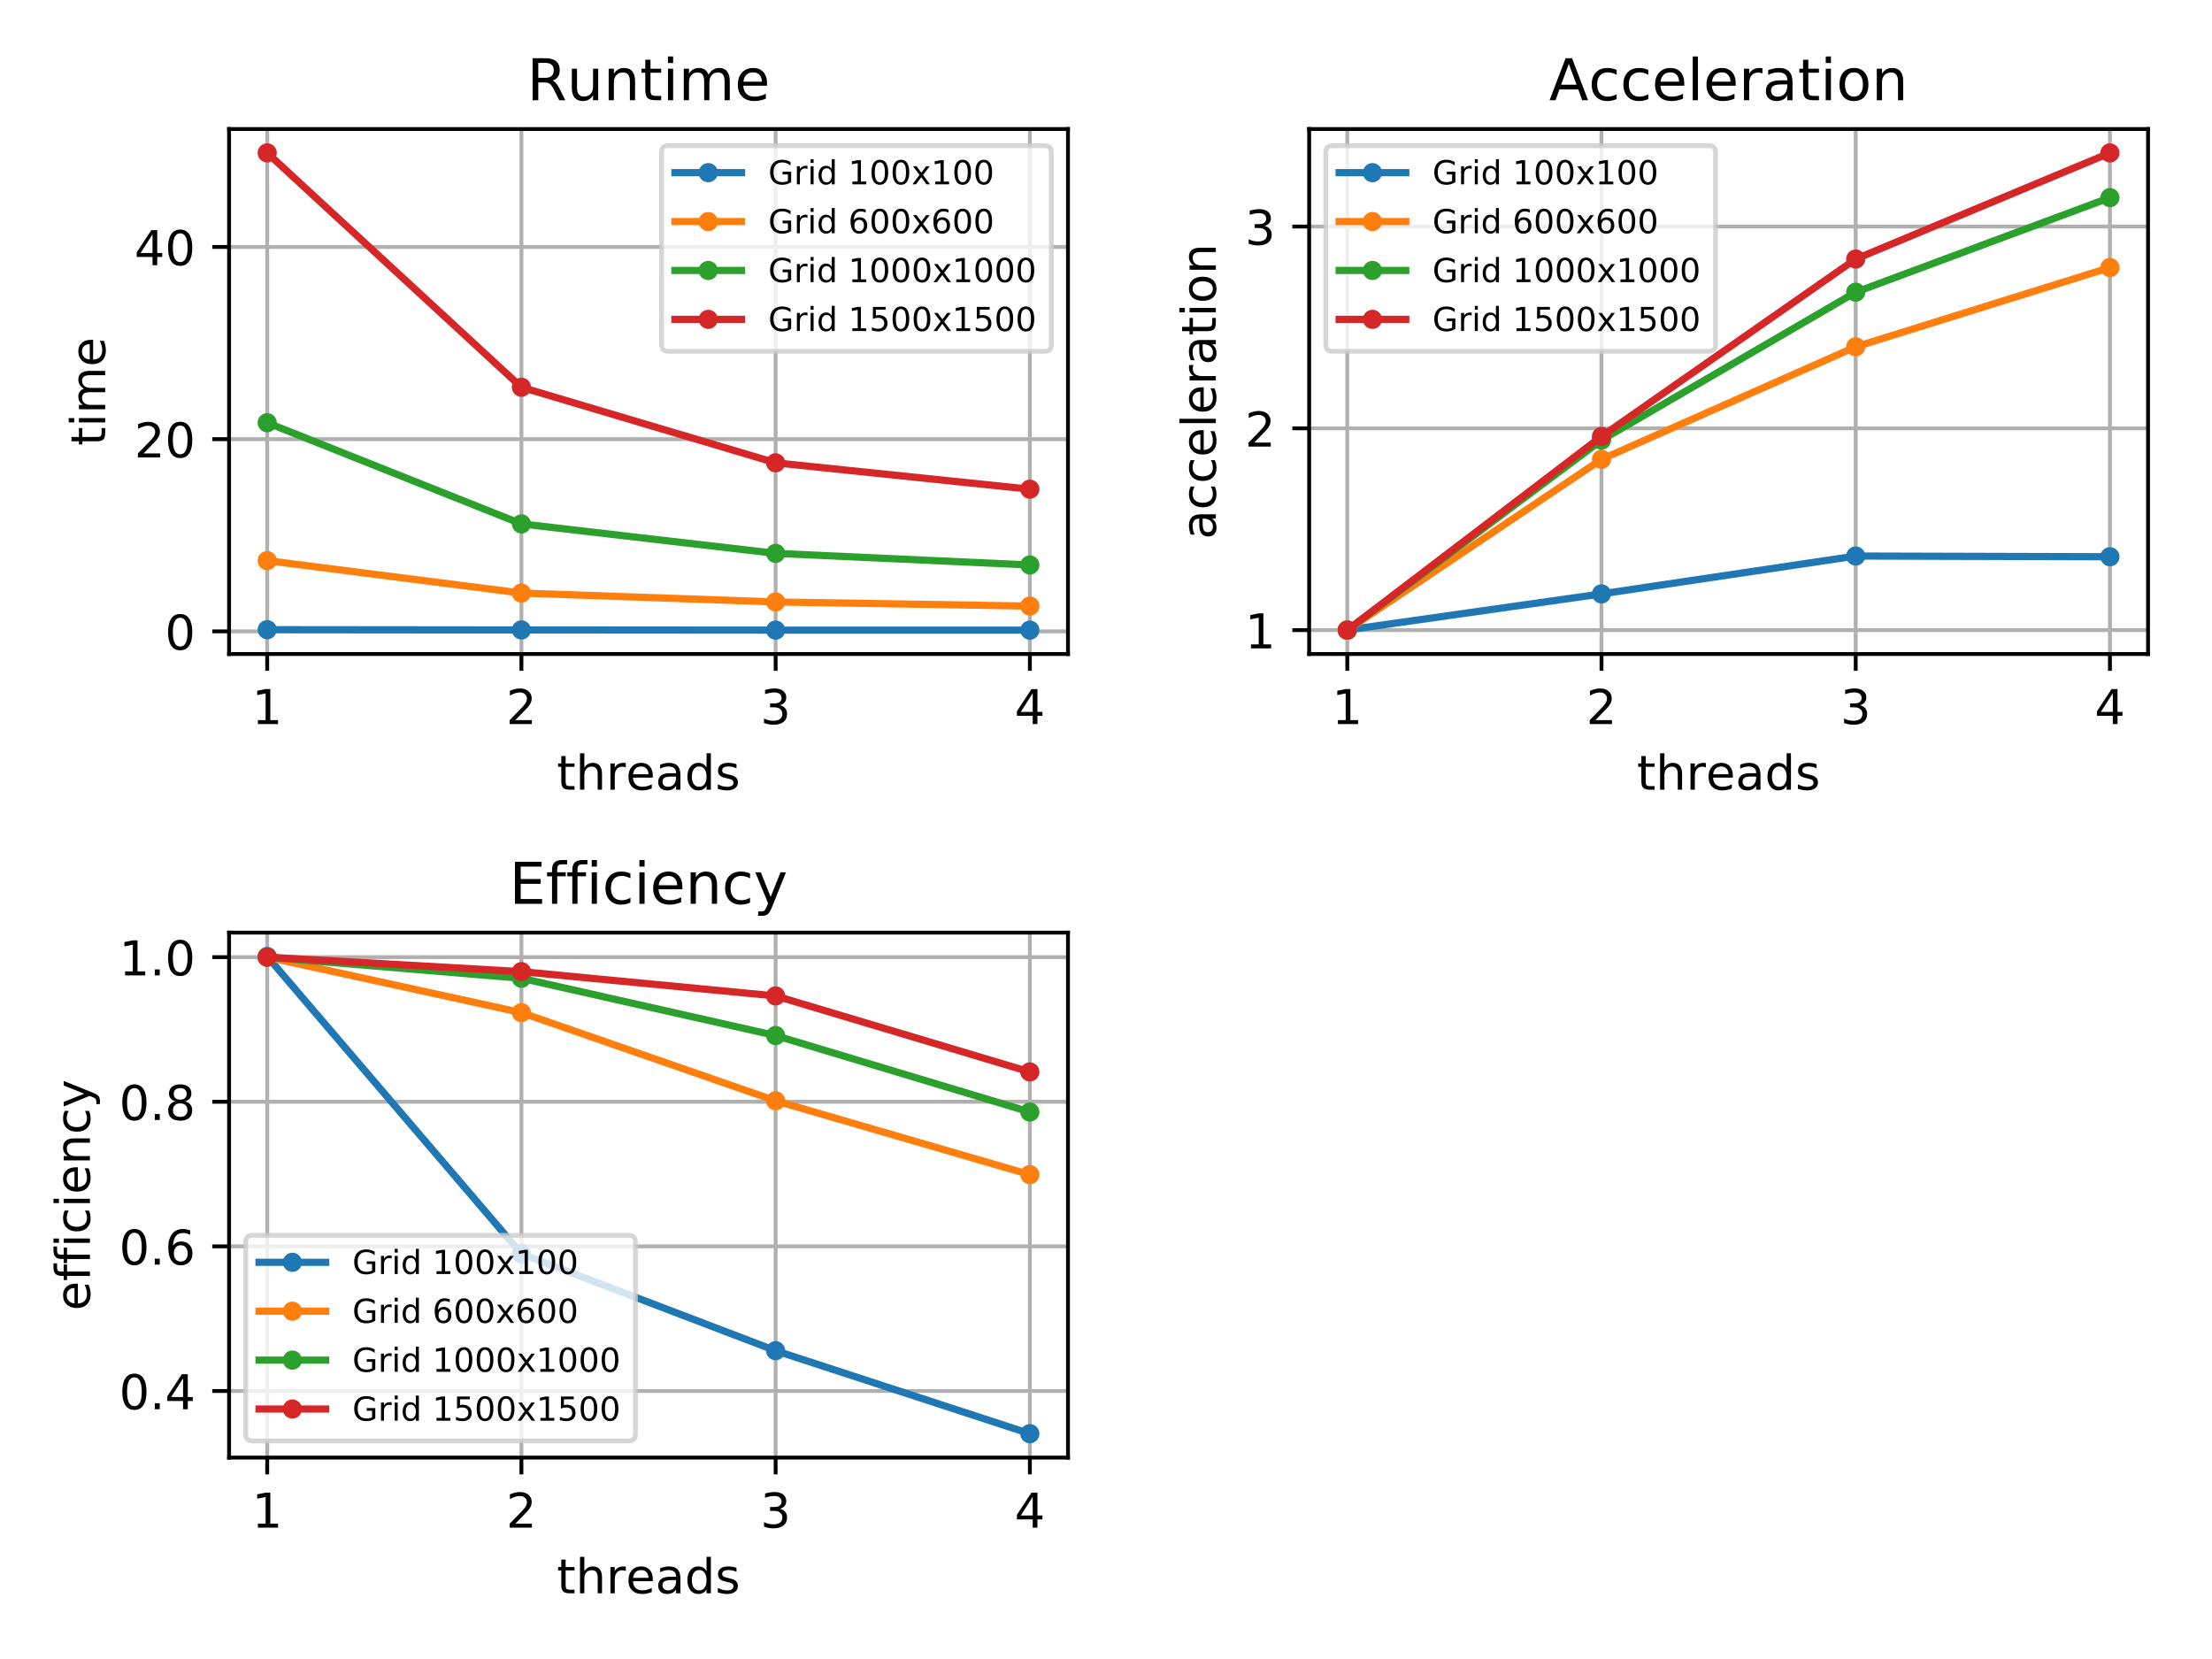 <?xml version="1.0" encoding="utf-8" standalone="no"?>
<!DOCTYPE svg PUBLIC "-//W3C//DTD SVG 1.1//EN"
  "http://www.w3.org/Graphics/SVG/1.1/DTD/svg11.dtd">
<!-- Created with matplotlib (http://matplotlib.org/) -->
<svg height="345.6pt" version="1.1" viewBox="0 0 460.8 345.6" width="460.8pt" xmlns="http://www.w3.org/2000/svg" xmlns:xlink="http://www.w3.org/1999/xlink">
 <defs>
  <style type="text/css">
*{stroke-linecap:butt;stroke-linejoin:round;}
  </style>
 </defs>
 <g id="figure_1">
  <g id="patch_1">
   <path d="M 0 345.6 
L 460.8 345.6 
L 460.8 0 
L 0 0 
z
" style="fill:#ffffff;"/>
  </g>
  <g id="axes_1">
   <g id="patch_2">
    <path d="M 47.72 136.24 
L 222.48 136.24 
L 222.48 26.88 
L 47.72 26.88 
z
" style="fill:#ffffff;"/>
   </g>
   <g id="matplotlib.axis_1">
    <g id="xtick_1">
     <g id="line2d_1">
      <path clip-path="url(#pe2c6f7cf09)" d="M 55.664 136.24 
L 55.664 26.88 
" style="fill:none;stroke:#b0b0b0;stroke-linecap:square;stroke-width:0.8;"/>
     </g>
     <g id="line2d_2">
      <defs>
       <path d="M 0 0 
L 0 3.5 
" id="mc999be36e3" style="stroke:#000000;stroke-width:0.8;"/>
      </defs>
      <g>
       <use style="stroke:#000000;stroke-width:0.8;" x="55.664" xlink:href="#mc999be36e3" y="136.24"/>
      </g>
     </g>
     <g id="text_1">
      <!-- 1 -->
      <defs>
       <path d="M 12.406 8.297 
L 28.516 8.297 
L 28.516 63.922 
L 10.984 60.406 
L 10.984 69.391 
L 28.422 72.906 
L 38.281 72.906 
L 38.281 8.297 
L 54.391 8.297 
L 54.391 0 
L 12.406 0 
z
" id="DejaVuSans-31"/>
      </defs>
      <g transform="translate(52.482 150.838)scale(0.1 -0.1)">
       <use xlink:href="#DejaVuSans-31"/>
      </g>
     </g>
    </g>
    <g id="xtick_2">
     <g id="line2d_3">
      <path clip-path="url(#pe2c6f7cf09)" d="M 108.621 136.24 
L 108.621 26.88 
" style="fill:none;stroke:#b0b0b0;stroke-linecap:square;stroke-width:0.8;"/>
     </g>
     <g id="line2d_4">
      <g>
       <use style="stroke:#000000;stroke-width:0.8;" x="108.621" xlink:href="#mc999be36e3" y="136.24"/>
      </g>
     </g>
     <g id="text_2">
      <!-- 2 -->
      <defs>
       <path d="M 19.188 8.297 
L 53.609 8.297 
L 53.609 0 
L 7.328 0 
L 7.328 8.297 
Q 12.938 14.109 22.625 23.891 
Q 32.328 33.688 34.812 36.531 
Q 39.547 41.844 41.422 45.531 
Q 43.312 49.219 43.312 52.781 
Q 43.312 58.594 39.234 62.25 
Q 35.156 65.922 28.609 65.922 
Q 23.969 65.922 18.812 64.312 
Q 13.672 62.703 7.812 59.422 
L 7.812 69.391 
Q 13.766 71.781 18.938 73 
Q 24.125 74.219 28.422 74.219 
Q 39.75 74.219 46.484 68.547 
Q 53.219 62.891 53.219 53.422 
Q 53.219 48.922 51.531 44.891 
Q 49.859 40.875 45.406 35.406 
Q 44.188 33.984 37.641 27.219 
Q 31.109 20.453 19.188 8.297 
z
" id="DejaVuSans-32"/>
      </defs>
      <g transform="translate(105.44 150.838)scale(0.1 -0.1)">
       <use xlink:href="#DejaVuSans-32"/>
      </g>
     </g>
    </g>
    <g id="xtick_3">
     <g id="line2d_5">
      <path clip-path="url(#pe2c6f7cf09)" d="M 161.579 136.24 
L 161.579 26.88 
" style="fill:none;stroke:#b0b0b0;stroke-linecap:square;stroke-width:0.8;"/>
     </g>
     <g id="line2d_6">
      <g>
       <use style="stroke:#000000;stroke-width:0.8;" x="161.579" xlink:href="#mc999be36e3" y="136.24"/>
      </g>
     </g>
     <g id="text_3">
      <!-- 3 -->
      <defs>
       <path d="M 40.578 39.312 
Q 47.656 37.797 51.625 33 
Q 55.609 28.219 55.609 21.188 
Q 55.609 10.406 48.188 4.484 
Q 40.766 -1.422 27.094 -1.422 
Q 22.516 -1.422 17.656 -0.516 
Q 12.797 0.391 7.625 2.203 
L 7.625 11.719 
Q 11.719 9.328 16.594 8.109 
Q 21.484 6.891 26.812 6.891 
Q 36.078 6.891 40.938 10.547 
Q 45.797 14.203 45.797 21.188 
Q 45.797 27.641 41.281 31.266 
Q 36.766 34.906 28.719 34.906 
L 20.219 34.906 
L 20.219 43.016 
L 29.109 43.016 
Q 36.375 43.016 40.234 45.922 
Q 44.094 48.828 44.094 54.297 
Q 44.094 59.906 40.109 62.906 
Q 36.141 65.922 28.719 65.922 
Q 24.656 65.922 20.016 65.031 
Q 15.375 64.156 9.812 62.312 
L 9.812 71.094 
Q 15.438 72.656 20.344 73.438 
Q 25.25 74.219 29.594 74.219 
Q 40.828 74.219 47.359 69.109 
Q 53.906 64.016 53.906 55.328 
Q 53.906 49.266 50.438 45.094 
Q 46.969 40.922 40.578 39.312 
z
" id="DejaVuSans-33"/>
      </defs>
      <g transform="translate(158.398 150.838)scale(0.1 -0.1)">
       <use xlink:href="#DejaVuSans-33"/>
      </g>
     </g>
    </g>
    <g id="xtick_4">
     <g id="line2d_7">
      <path clip-path="url(#pe2c6f7cf09)" d="M 214.536 136.24 
L 214.536 26.88 
" style="fill:none;stroke:#b0b0b0;stroke-linecap:square;stroke-width:0.8;"/>
     </g>
     <g id="line2d_8">
      <g>
       <use style="stroke:#000000;stroke-width:0.8;" x="214.536" xlink:href="#mc999be36e3" y="136.24"/>
      </g>
     </g>
     <g id="text_4">
      <!-- 4 -->
      <defs>
       <path d="M 37.797 64.312 
L 12.891 25.391 
L 37.797 25.391 
z
M 35.203 72.906 
L 47.609 72.906 
L 47.609 25.391 
L 58.016 25.391 
L 58.016 17.188 
L 47.609 17.188 
L 47.609 0 
L 37.797 0 
L 37.797 17.188 
L 4.891 17.188 
L 4.891 26.703 
z
" id="DejaVuSans-34"/>
      </defs>
      <g transform="translate(211.355 150.838)scale(0.1 -0.1)">
       <use xlink:href="#DejaVuSans-34"/>
      </g>
     </g>
    </g>
    <g id="text_5">
     <!-- threads -->
     <defs>
      <path d="M 18.312 70.219 
L 18.312 54.688 
L 36.812 54.688 
L 36.812 47.703 
L 18.312 47.703 
L 18.312 18.016 
Q 18.312 11.328 20.141 9.422 
Q 21.969 7.516 27.594 7.516 
L 36.812 7.516 
L 36.812 0 
L 27.594 0 
Q 17.188 0 13.234 3.875 
Q 9.281 7.766 9.281 18.016 
L 9.281 47.703 
L 2.688 47.703 
L 2.688 54.688 
L 9.281 54.688 
L 9.281 70.219 
z
" id="DejaVuSans-74"/>
      <path d="M 54.891 33.016 
L 54.891 0 
L 45.906 0 
L 45.906 32.719 
Q 45.906 40.484 42.875 44.328 
Q 39.844 48.188 33.797 48.188 
Q 26.516 48.188 22.312 43.547 
Q 18.109 38.922 18.109 30.906 
L 18.109 0 
L 9.078 0 
L 9.078 75.984 
L 18.109 75.984 
L 18.109 46.188 
Q 21.344 51.125 25.703 53.562 
Q 30.078 56 35.797 56 
Q 45.219 56 50.047 50.172 
Q 54.891 44.344 54.891 33.016 
z
" id="DejaVuSans-68"/>
      <path d="M 41.109 46.297 
Q 39.594 47.172 37.812 47.578 
Q 36.031 48 33.891 48 
Q 26.266 48 22.188 43.047 
Q 18.109 38.094 18.109 28.812 
L 18.109 0 
L 9.078 0 
L 9.078 54.688 
L 18.109 54.688 
L 18.109 46.188 
Q 20.953 51.172 25.484 53.578 
Q 30.031 56 36.531 56 
Q 37.453 56 38.578 55.875 
Q 39.703 55.766 41.062 55.516 
z
" id="DejaVuSans-72"/>
      <path d="M 56.203 29.594 
L 56.203 25.203 
L 14.891 25.203 
Q 15.484 15.922 20.484 11.062 
Q 25.484 6.203 34.422 6.203 
Q 39.594 6.203 44.453 7.469 
Q 49.312 8.734 54.109 11.281 
L 54.109 2.781 
Q 49.266 0.734 44.188 -0.344 
Q 39.109 -1.422 33.891 -1.422 
Q 20.797 -1.422 13.156 6.188 
Q 5.516 13.812 5.516 26.812 
Q 5.516 40.234 12.766 48.109 
Q 20.016 56 32.328 56 
Q 43.359 56 49.781 48.891 
Q 56.203 41.797 56.203 29.594 
z
M 47.219 32.234 
Q 47.125 39.594 43.094 43.984 
Q 39.062 48.391 32.422 48.391 
Q 24.906 48.391 20.391 44.141 
Q 15.875 39.891 15.188 32.172 
z
" id="DejaVuSans-65"/>
      <path d="M 34.281 27.484 
Q 23.391 27.484 19.188 25 
Q 14.984 22.516 14.984 16.5 
Q 14.984 11.719 18.141 8.906 
Q 21.297 6.109 26.703 6.109 
Q 34.188 6.109 38.703 11.406 
Q 43.219 16.703 43.219 25.484 
L 43.219 27.484 
z
M 52.203 31.203 
L 52.203 0 
L 43.219 0 
L 43.219 8.297 
Q 40.141 3.328 35.547 0.953 
Q 30.953 -1.422 24.312 -1.422 
Q 15.922 -1.422 10.953 3.297 
Q 6 8.016 6 15.922 
Q 6 25.141 12.172 29.828 
Q 18.359 34.516 30.609 34.516 
L 43.219 34.516 
L 43.219 35.406 
Q 43.219 41.609 39.141 45 
Q 35.062 48.391 27.688 48.391 
Q 23 48.391 18.547 47.266 
Q 14.109 46.141 10.016 43.891 
L 10.016 52.203 
Q 14.938 54.109 19.578 55.047 
Q 24.219 56 28.609 56 
Q 40.484 56 46.344 49.844 
Q 52.203 43.703 52.203 31.203 
z
" id="DejaVuSans-61"/>
      <path d="M 45.406 46.391 
L 45.406 75.984 
L 54.391 75.984 
L 54.391 0 
L 45.406 0 
L 45.406 8.203 
Q 42.578 3.328 38.25 0.953 
Q 33.938 -1.422 27.875 -1.422 
Q 17.969 -1.422 11.734 6.484 
Q 5.516 14.406 5.516 27.297 
Q 5.516 40.188 11.734 48.094 
Q 17.969 56 27.875 56 
Q 33.938 56 38.25 53.625 
Q 42.578 51.266 45.406 46.391 
z
M 14.797 27.297 
Q 14.797 17.391 18.875 11.75 
Q 22.953 6.109 30.078 6.109 
Q 37.203 6.109 41.297 11.75 
Q 45.406 17.391 45.406 27.297 
Q 45.406 37.203 41.297 42.844 
Q 37.203 48.484 30.078 48.484 
Q 22.953 48.484 18.875 42.844 
Q 14.797 37.203 14.797 27.297 
z
" id="DejaVuSans-64"/>
      <path d="M 44.281 53.078 
L 44.281 44.578 
Q 40.484 46.531 36.375 47.5 
Q 32.281 48.484 27.875 48.484 
Q 21.188 48.484 17.844 46.438 
Q 14.5 44.391 14.5 40.281 
Q 14.5 37.156 16.891 35.375 
Q 19.281 33.594 26.516 31.984 
L 29.594 31.297 
Q 39.156 29.25 43.188 25.516 
Q 47.219 21.781 47.219 15.094 
Q 47.219 7.469 41.188 3.016 
Q 35.156 -1.422 24.609 -1.422 
Q 20.219 -1.422 15.453 -0.562 
Q 10.688 0.297 5.422 2 
L 5.422 11.281 
Q 10.406 8.688 15.234 7.391 
Q 20.062 6.109 24.812 6.109 
Q 31.156 6.109 34.562 8.281 
Q 37.984 10.453 37.984 14.406 
Q 37.984 18.062 35.516 20.016 
Q 33.062 21.969 24.703 23.781 
L 21.578 24.516 
Q 13.234 26.266 9.516 29.906 
Q 5.812 33.547 5.812 39.891 
Q 5.812 47.609 11.281 51.797 
Q 16.75 56 26.812 56 
Q 31.781 56 36.172 55.266 
Q 40.578 54.547 44.281 53.078 
z
" id="DejaVuSans-73"/>
     </defs>
     <g transform="translate(115.998 164.517)scale(0.1 -0.1)">
      <use xlink:href="#DejaVuSans-74"/>
      <use x="39.209" xlink:href="#DejaVuSans-68"/>
      <use x="102.588" xlink:href="#DejaVuSans-72"/>
      <use x="143.67" xlink:href="#DejaVuSans-65"/>
      <use x="205.193" xlink:href="#DejaVuSans-61"/>
      <use x="266.473" xlink:href="#DejaVuSans-64"/>
      <use x="329.949" xlink:href="#DejaVuSans-73"/>
     </g>
    </g>
   </g>
   <g id="matplotlib.axis_2">
    <g id="ytick_1">
     <g id="line2d_9">
      <path clip-path="url(#pe2c6f7cf09)" d="M 47.72 131.528 
L 222.48 131.528 
" style="fill:none;stroke:#b0b0b0;stroke-linecap:square;stroke-width:0.8;"/>
     </g>
     <g id="line2d_10">
      <defs>
       <path d="M 0 0 
L -3.5 0 
" id="mc9df75ab00" style="stroke:#000000;stroke-width:0.8;"/>
      </defs>
      <g>
       <use style="stroke:#000000;stroke-width:0.8;" x="47.72" xlink:href="#mc9df75ab00" y="131.528"/>
      </g>
     </g>
     <g id="text_6">
      <!-- 0 -->
      <defs>
       <path d="M 31.781 66.406 
Q 24.172 66.406 20.328 58.906 
Q 16.5 51.422 16.5 36.375 
Q 16.5 21.391 20.328 13.891 
Q 24.172 6.391 31.781 6.391 
Q 39.453 6.391 43.281 13.891 
Q 47.125 21.391 47.125 36.375 
Q 47.125 51.422 43.281 58.906 
Q 39.453 66.406 31.781 66.406 
z
M 31.781 74.219 
Q 44.047 74.219 50.516 64.516 
Q 56.984 54.828 56.984 36.375 
Q 56.984 17.969 50.516 8.266 
Q 44.047 -1.422 31.781 -1.422 
Q 19.531 -1.422 13.062 8.266 
Q 6.594 17.969 6.594 36.375 
Q 6.594 54.828 13.062 64.516 
Q 19.531 74.219 31.781 74.219 
z
" id="DejaVuSans-30"/>
      </defs>
      <g transform="translate(34.358 135.328)scale(0.1 -0.1)">
       <use xlink:href="#DejaVuSans-30"/>
      </g>
     </g>
    </g>
    <g id="ytick_2">
     <g id="line2d_11">
      <path clip-path="url(#pe2c6f7cf09)" d="M 47.72 91.485 
L 222.48 91.485 
" style="fill:none;stroke:#b0b0b0;stroke-linecap:square;stroke-width:0.8;"/>
     </g>
     <g id="line2d_12">
      <g>
       <use style="stroke:#000000;stroke-width:0.8;" x="47.72" xlink:href="#mc9df75ab00" y="91.485"/>
      </g>
     </g>
     <g id="text_7">
      <!-- 20 -->
      <g transform="translate(27.995 95.284)scale(0.1 -0.1)">
       <use xlink:href="#DejaVuSans-32"/>
       <use x="63.623" xlink:href="#DejaVuSans-30"/>
      </g>
     </g>
    </g>
    <g id="ytick_3">
     <g id="line2d_13">
      <path clip-path="url(#pe2c6f7cf09)" d="M 47.72 51.442 
L 222.48 51.442 
" style="fill:none;stroke:#b0b0b0;stroke-linecap:square;stroke-width:0.8;"/>
     </g>
     <g id="line2d_14">
      <g>
       <use style="stroke:#000000;stroke-width:0.8;" x="47.72" xlink:href="#mc9df75ab00" y="51.442"/>
      </g>
     </g>
     <g id="text_8">
      <!-- 40 -->
      <g transform="translate(27.995 55.241)scale(0.1 -0.1)">
       <use xlink:href="#DejaVuSans-34"/>
       <use x="63.623" xlink:href="#DejaVuSans-30"/>
      </g>
     </g>
    </g>
    <g id="text_9">
     <!-- time -->
     <defs>
      <path d="M 9.422 54.688 
L 18.406 54.688 
L 18.406 0 
L 9.422 0 
z
M 9.422 75.984 
L 18.406 75.984 
L 18.406 64.594 
L 9.422 64.594 
z
" id="DejaVuSans-69"/>
      <path d="M 52 44.188 
Q 55.375 50.25 60.062 53.125 
Q 64.75 56 71.094 56 
Q 79.641 56 84.281 50.016 
Q 88.922 44.047 88.922 33.016 
L 88.922 0 
L 79.891 0 
L 79.891 32.719 
Q 79.891 40.578 77.094 44.375 
Q 74.312 48.188 68.609 48.188 
Q 61.625 48.188 57.562 43.547 
Q 53.516 38.922 53.516 30.906 
L 53.516 0 
L 44.484 0 
L 44.484 32.719 
Q 44.484 40.625 41.703 44.406 
Q 38.922 48.188 33.109 48.188 
Q 26.219 48.188 22.156 43.531 
Q 18.109 38.875 18.109 30.906 
L 18.109 0 
L 9.078 0 
L 9.078 54.688 
L 18.109 54.688 
L 18.109 46.188 
Q 21.188 51.219 25.484 53.609 
Q 29.781 56 35.688 56 
Q 41.656 56 45.828 52.969 
Q 50 49.953 52 44.188 
z
" id="DejaVuSans-6d"/>
     </defs>
     <g transform="translate(21.915 92.856)rotate(-90)scale(0.1 -0.1)">
      <use xlink:href="#DejaVuSans-74"/>
      <use x="39.209" xlink:href="#DejaVuSans-69"/>
      <use x="66.992" xlink:href="#DejaVuSans-6d"/>
      <use x="164.404" xlink:href="#DejaVuSans-65"/>
     </g>
    </g>
   </g>
   <g id="line2d_15">
    <path clip-path="url(#pe2c6f7cf09)" d="M 55.664 131.174 
L 108.621 131.228 
L 161.579 131.269 
L 214.536 131.268 
" style="fill:none;stroke:#1f77b4;stroke-linecap:square;stroke-width:1.5;"/>
    <defs>
     <path d="M 0 1.5 
C 0.398 1.5 0.779 1.342 1.061 1.061 
C 1.342 0.779 1.5 0.398 1.5 0 
C 1.5 -0.398 1.342 -0.779 1.061 -1.061 
C 0.779 -1.342 0.398 -1.5 0 -1.5 
C -0.398 -1.5 -0.779 -1.342 -1.061 -1.061 
C -1.342 -0.779 -1.5 -0.398 -1.5 0 
C -1.5 0.398 -1.342 0.779 -1.061 1.061 
C -0.779 1.342 -0.398 1.5 0 1.5 
z
" id="m8f4bba484c" style="stroke:#1f77b4;"/>
    </defs>
    <g clip-path="url(#pe2c6f7cf09)">
     <use style="fill:#1f77b4;stroke:#1f77b4;" x="55.664" xlink:href="#m8f4bba484c" y="131.174"/>
     <use style="fill:#1f77b4;stroke:#1f77b4;" x="108.621" xlink:href="#m8f4bba484c" y="131.228"/>
     <use style="fill:#1f77b4;stroke:#1f77b4;" x="161.579" xlink:href="#m8f4bba484c" y="131.269"/>
     <use style="fill:#1f77b4;stroke:#1f77b4;" x="214.536" xlink:href="#m8f4bba484c" y="131.268"/>
    </g>
   </g>
   <g id="line2d_16">
    <path clip-path="url(#pe2c6f7cf09)" d="M 55.664 116.792 
L 108.621 123.548 
L 161.579 125.398 
L 214.536 126.259 
" style="fill:none;stroke:#ff7f0e;stroke-linecap:square;stroke-width:1.5;"/>
    <defs>
     <path d="M 0 1.5 
C 0.398 1.5 0.779 1.342 1.061 1.061 
C 1.342 0.779 1.5 0.398 1.5 0 
C 1.5 -0.398 1.342 -0.779 1.061 -1.061 
C 0.779 -1.342 0.398 -1.5 0 -1.5 
C -0.398 -1.5 -0.779 -1.342 -1.061 -1.061 
C -1.342 -0.779 -1.5 -0.398 -1.5 0 
C -1.5 0.398 -1.342 0.779 -1.061 1.061 
C -0.779 1.342 -0.398 1.5 0 1.5 
z
" id="m7c2fb3ee7e" style="stroke:#ff7f0e;"/>
    </defs>
    <g clip-path="url(#pe2c6f7cf09)">
     <use style="fill:#ff7f0e;stroke:#ff7f0e;" x="55.664" xlink:href="#m7c2fb3ee7e" y="116.792"/>
     <use style="fill:#ff7f0e;stroke:#ff7f0e;" x="108.621" xlink:href="#m7c2fb3ee7e" y="123.548"/>
     <use style="fill:#ff7f0e;stroke:#ff7f0e;" x="161.579" xlink:href="#m7c2fb3ee7e" y="125.398"/>
     <use style="fill:#ff7f0e;stroke:#ff7f0e;" x="214.536" xlink:href="#m7c2fb3ee7e" y="126.259"/>
    </g>
   </g>
   <g id="line2d_17">
    <path clip-path="url(#pe2c6f7cf09)" d="M 55.664 88.061 
L 108.621 109.141 
L 161.579 115.276 
L 214.536 117.7 
" style="fill:none;stroke:#2ca02c;stroke-linecap:square;stroke-width:1.5;"/>
    <defs>
     <path d="M 0 1.5 
C 0.398 1.5 0.779 1.342 1.061 1.061 
C 1.342 0.779 1.5 0.398 1.5 0 
C 1.5 -0.398 1.342 -0.779 1.061 -1.061 
C 0.779 -1.342 0.398 -1.5 0 -1.5 
C -0.398 -1.5 -0.779 -1.342 -1.061 -1.061 
C -1.342 -0.779 -1.5 -0.398 -1.5 0 
C -1.5 0.398 -1.342 0.779 -1.061 1.061 
C -0.779 1.342 -0.398 1.5 0 1.5 
z
" id="mbc9deb2a6a" style="stroke:#2ca02c;"/>
    </defs>
    <g clip-path="url(#pe2c6f7cf09)">
     <use style="fill:#2ca02c;stroke:#2ca02c;" x="55.664" xlink:href="#mbc9deb2a6a" y="88.061"/>
     <use style="fill:#2ca02c;stroke:#2ca02c;" x="108.621" xlink:href="#mbc9deb2a6a" y="109.141"/>
     <use style="fill:#2ca02c;stroke:#2ca02c;" x="161.579" xlink:href="#mbc9deb2a6a" y="115.276"/>
     <use style="fill:#2ca02c;stroke:#2ca02c;" x="214.536" xlink:href="#mbc9deb2a6a" y="117.7"/>
    </g>
   </g>
   <g id="line2d_18">
    <path clip-path="url(#pe2c6f7cf09)" d="M 55.664 31.851 
L 108.621 80.671 
L 161.579 96.418 
L 214.536 101.906 
" style="fill:none;stroke:#d62728;stroke-linecap:square;stroke-width:1.5;"/>
    <defs>
     <path d="M 0 1.5 
C 0.398 1.5 0.779 1.342 1.061 1.061 
C 1.342 0.779 1.5 0.398 1.5 0 
C 1.5 -0.398 1.342 -0.779 1.061 -1.061 
C 0.779 -1.342 0.398 -1.5 0 -1.5 
C -0.398 -1.5 -0.779 -1.342 -1.061 -1.061 
C -1.342 -0.779 -1.5 -0.398 -1.5 0 
C -1.5 0.398 -1.342 0.779 -1.061 1.061 
C -0.779 1.342 -0.398 1.5 0 1.5 
z
" id="mf61bd9cb56" style="stroke:#d62728;"/>
    </defs>
    <g clip-path="url(#pe2c6f7cf09)">
     <use style="fill:#d62728;stroke:#d62728;" x="55.664" xlink:href="#mf61bd9cb56" y="31.851"/>
     <use style="fill:#d62728;stroke:#d62728;" x="108.621" xlink:href="#mf61bd9cb56" y="80.671"/>
     <use style="fill:#d62728;stroke:#d62728;" x="161.579" xlink:href="#mf61bd9cb56" y="96.418"/>
     <use style="fill:#d62728;stroke:#d62728;" x="214.536" xlink:href="#mf61bd9cb56" y="101.906"/>
    </g>
   </g>
   <g id="patch_3">
    <path d="M 47.72 136.24 
L 47.72 26.88 
" style="fill:none;stroke:#000000;stroke-linecap:square;stroke-linejoin:miter;stroke-width:0.8;"/>
   </g>
   <g id="patch_4">
    <path d="M 222.48 136.24 
L 222.48 26.88 
" style="fill:none;stroke:#000000;stroke-linecap:square;stroke-linejoin:miter;stroke-width:0.8;"/>
   </g>
   <g id="patch_5">
    <path d="M 47.72 136.24 
L 222.48 136.24 
" style="fill:none;stroke:#000000;stroke-linecap:square;stroke-linejoin:miter;stroke-width:0.8;"/>
   </g>
   <g id="patch_6">
    <path d="M 47.72 26.88 
L 222.48 26.88 
" style="fill:none;stroke:#000000;stroke-linecap:square;stroke-linejoin:miter;stroke-width:0.8;"/>
   </g>
   <g id="text_10">
    <!-- Runtime -->
    <defs>
     <path d="M 44.391 34.188 
Q 47.562 33.109 50.562 29.594 
Q 53.562 26.078 56.594 19.922 
L 66.609 0 
L 56 0 
L 46.688 18.703 
Q 43.062 26.031 39.672 28.422 
Q 36.281 30.812 30.422 30.812 
L 19.672 30.812 
L 19.672 0 
L 9.812 0 
L 9.812 72.906 
L 32.078 72.906 
Q 44.578 72.906 50.734 67.672 
Q 56.891 62.453 56.891 51.906 
Q 56.891 45.016 53.688 40.469 
Q 50.484 35.938 44.391 34.188 
z
M 19.672 64.797 
L 19.672 38.922 
L 32.078 38.922 
Q 39.203 38.922 42.844 42.219 
Q 46.484 45.516 46.484 51.906 
Q 46.484 58.297 42.844 61.547 
Q 39.203 64.797 32.078 64.797 
z
" id="DejaVuSans-52"/>
     <path d="M 8.5 21.578 
L 8.5 54.688 
L 17.484 54.688 
L 17.484 21.922 
Q 17.484 14.156 20.5 10.266 
Q 23.531 6.391 29.594 6.391 
Q 36.859 6.391 41.078 11.031 
Q 45.312 15.672 45.312 23.688 
L 45.312 54.688 
L 54.297 54.688 
L 54.297 0 
L 45.312 0 
L 45.312 8.406 
Q 42.047 3.422 37.719 1 
Q 33.406 -1.422 27.688 -1.422 
Q 18.266 -1.422 13.375 4.438 
Q 8.5 10.297 8.5 21.578 
z
M 31.109 56 
z
" id="DejaVuSans-75"/>
     <path d="M 54.891 33.016 
L 54.891 0 
L 45.906 0 
L 45.906 32.719 
Q 45.906 40.484 42.875 44.328 
Q 39.844 48.188 33.797 48.188 
Q 26.516 48.188 22.312 43.547 
Q 18.109 38.922 18.109 30.906 
L 18.109 0 
L 9.078 0 
L 9.078 54.688 
L 18.109 54.688 
L 18.109 46.188 
Q 21.344 51.125 25.703 53.562 
Q 30.078 56 35.797 56 
Q 45.219 56 50.047 50.172 
Q 54.891 44.344 54.891 33.016 
z
" id="DejaVuSans-6e"/>
    </defs>
    <g transform="translate(109.774 20.88)scale(0.12 -0.12)">
     <use xlink:href="#DejaVuSans-52"/>
     <use x="69.42" xlink:href="#DejaVuSans-75"/>
     <use x="132.799" xlink:href="#DejaVuSans-6e"/>
     <use x="196.178" xlink:href="#DejaVuSans-74"/>
     <use x="235.387" xlink:href="#DejaVuSans-69"/>
     <use x="263.17" xlink:href="#DejaVuSans-6d"/>
     <use x="360.582" xlink:href="#DejaVuSans-65"/>
    </g>
   </g>
   <g id="legend_1">
    <g id="patch_7">
     <path d="M 139.212 73.178 
L 217.622 73.178 
Q 219.01 73.178 219.01 71.79 
L 219.01 31.738 
Q 219.01 30.35 217.622 30.35 
L 139.212 30.35 
Q 137.824 30.35 137.824 31.738 
L 137.824 71.79 
Q 137.824 73.178 139.212 73.178 
z
" style="fill:#ffffff;opacity:0.8;stroke:#cccccc;stroke-linejoin:miter;"/>
    </g>
    <g id="line2d_19">
     <path d="M 140.6 35.97 
L 154.48 35.97 
" style="fill:none;stroke:#1f77b4;stroke-linecap:square;stroke-width:1.5;"/>
    </g>
    <g id="line2d_20">
     <g>
      <use style="fill:#1f77b4;stroke:#1f77b4;" x="147.54" xlink:href="#m8f4bba484c" y="35.97"/>
     </g>
    </g>
    <g id="text_11">
     <!-- Grid 100x100 -->
     <defs>
      <path d="M 59.516 10.406 
L 59.516 29.984 
L 43.406 29.984 
L 43.406 38.094 
L 69.281 38.094 
L 69.281 6.781 
Q 63.578 2.734 56.688 0.656 
Q 49.812 -1.422 42 -1.422 
Q 24.906 -1.422 15.25 8.562 
Q 5.609 18.562 5.609 36.375 
Q 5.609 54.25 15.25 64.234 
Q 24.906 74.219 42 74.219 
Q 49.125 74.219 55.547 72.453 
Q 61.969 70.703 67.391 67.281 
L 67.391 56.781 
Q 61.922 61.422 55.766 63.766 
Q 49.609 66.109 42.828 66.109 
Q 29.438 66.109 22.719 58.641 
Q 16.016 51.172 16.016 36.375 
Q 16.016 21.625 22.719 14.156 
Q 29.438 6.688 42.828 6.688 
Q 48.047 6.688 52.141 7.594 
Q 56.25 8.5 59.516 10.406 
z
" id="DejaVuSans-47"/>
      <path id="DejaVuSans-20"/>
      <path d="M 54.891 54.688 
L 35.109 28.078 
L 55.906 0 
L 45.312 0 
L 29.391 21.484 
L 13.484 0 
L 2.875 0 
L 24.125 28.609 
L 4.688 54.688 
L 15.281 54.688 
L 29.781 35.203 
L 44.281 54.688 
z
" id="DejaVuSans-78"/>
     </defs>
     <g transform="translate(160.032 38.399)scale(0.069 -0.069)">
      <use xlink:href="#DejaVuSans-47"/>
      <use x="77.49" xlink:href="#DejaVuSans-72"/>
      <use x="118.604" xlink:href="#DejaVuSans-69"/>
      <use x="146.387" xlink:href="#DejaVuSans-64"/>
      <use x="209.863" xlink:href="#DejaVuSans-20"/>
      <use x="241.65" xlink:href="#DejaVuSans-31"/>
      <use x="305.273" xlink:href="#DejaVuSans-30"/>
      <use x="368.896" xlink:href="#DejaVuSans-30"/>
      <use x="432.52" xlink:href="#DejaVuSans-78"/>
      <use x="491.699" xlink:href="#DejaVuSans-31"/>
      <use x="555.322" xlink:href="#DejaVuSans-30"/>
      <use x="618.945" xlink:href="#DejaVuSans-30"/>
     </g>
    </g>
    <g id="line2d_21">
     <path d="M 140.6 46.157 
L 154.48 46.157 
" style="fill:none;stroke:#ff7f0e;stroke-linecap:square;stroke-width:1.5;"/>
    </g>
    <g id="line2d_22">
     <g>
      <use style="fill:#ff7f0e;stroke:#ff7f0e;" x="147.54" xlink:href="#m7c2fb3ee7e" y="46.157"/>
     </g>
    </g>
    <g id="text_12">
     <!-- Grid 600x600 -->
     <defs>
      <path d="M 33.016 40.375 
Q 26.375 40.375 22.484 35.828 
Q 18.609 31.297 18.609 23.391 
Q 18.609 15.531 22.484 10.953 
Q 26.375 6.391 33.016 6.391 
Q 39.656 6.391 43.531 10.953 
Q 47.406 15.531 47.406 23.391 
Q 47.406 31.297 43.531 35.828 
Q 39.656 40.375 33.016 40.375 
z
M 52.594 71.297 
L 52.594 62.312 
Q 48.875 64.062 45.094 64.984 
Q 41.312 65.922 37.594 65.922 
Q 27.828 65.922 22.672 59.328 
Q 17.531 52.734 16.797 39.406 
Q 19.672 43.656 24.016 45.922 
Q 28.375 48.188 33.594 48.188 
Q 44.578 48.188 50.953 41.516 
Q 57.328 34.859 57.328 23.391 
Q 57.328 12.156 50.688 5.359 
Q 44.047 -1.422 33.016 -1.422 
Q 20.359 -1.422 13.672 8.266 
Q 6.984 17.969 6.984 36.375 
Q 6.984 53.656 15.188 63.938 
Q 23.391 74.219 37.203 74.219 
Q 40.922 74.219 44.703 73.484 
Q 48.484 72.75 52.594 71.297 
z
" id="DejaVuSans-36"/>
     </defs>
     <g transform="translate(160.032 48.586)scale(0.069 -0.069)">
      <use xlink:href="#DejaVuSans-47"/>
      <use x="77.49" xlink:href="#DejaVuSans-72"/>
      <use x="118.604" xlink:href="#DejaVuSans-69"/>
      <use x="146.387" xlink:href="#DejaVuSans-64"/>
      <use x="209.863" xlink:href="#DejaVuSans-20"/>
      <use x="241.65" xlink:href="#DejaVuSans-36"/>
      <use x="305.273" xlink:href="#DejaVuSans-30"/>
      <use x="368.896" xlink:href="#DejaVuSans-30"/>
      <use x="432.52" xlink:href="#DejaVuSans-78"/>
      <use x="491.699" xlink:href="#DejaVuSans-36"/>
      <use x="555.322" xlink:href="#DejaVuSans-30"/>
      <use x="618.945" xlink:href="#DejaVuSans-30"/>
     </g>
    </g>
    <g id="line2d_23">
     <path d="M 140.6 56.344 
L 154.48 56.344 
" style="fill:none;stroke:#2ca02c;stroke-linecap:square;stroke-width:1.5;"/>
    </g>
    <g id="line2d_24">
     <g>
      <use style="fill:#2ca02c;stroke:#2ca02c;" x="147.54" xlink:href="#mbc9deb2a6a" y="56.344"/>
     </g>
    </g>
    <g id="text_13">
     <!-- Grid 1000x1000 -->
     <g transform="translate(160.032 58.773)scale(0.069 -0.069)">
      <use xlink:href="#DejaVuSans-47"/>
      <use x="77.49" xlink:href="#DejaVuSans-72"/>
      <use x="118.604" xlink:href="#DejaVuSans-69"/>
      <use x="146.387" xlink:href="#DejaVuSans-64"/>
      <use x="209.863" xlink:href="#DejaVuSans-20"/>
      <use x="241.65" xlink:href="#DejaVuSans-31"/>
      <use x="305.273" xlink:href="#DejaVuSans-30"/>
      <use x="368.896" xlink:href="#DejaVuSans-30"/>
      <use x="432.52" xlink:href="#DejaVuSans-30"/>
      <use x="496.143" xlink:href="#DejaVuSans-78"/>
      <use x="555.322" xlink:href="#DejaVuSans-31"/>
      <use x="618.945" xlink:href="#DejaVuSans-30"/>
      <use x="682.568" xlink:href="#DejaVuSans-30"/>
      <use x="746.191" xlink:href="#DejaVuSans-30"/>
     </g>
    </g>
    <g id="line2d_25">
     <path d="M 140.6 66.53 
L 154.48 66.53 
" style="fill:none;stroke:#d62728;stroke-linecap:square;stroke-width:1.5;"/>
    </g>
    <g id="line2d_26">
     <g>
      <use style="fill:#d62728;stroke:#d62728;" x="147.54" xlink:href="#mf61bd9cb56" y="66.53"/>
     </g>
    </g>
    <g id="text_14">
     <!-- Grid 1500x1500 -->
     <defs>
      <path d="M 10.797 72.906 
L 49.516 72.906 
L 49.516 64.594 
L 19.828 64.594 
L 19.828 46.734 
Q 21.969 47.469 24.109 47.828 
Q 26.266 48.188 28.422 48.188 
Q 40.625 48.188 47.75 41.5 
Q 54.891 34.812 54.891 23.391 
Q 54.891 11.625 47.562 5.094 
Q 40.234 -1.422 26.906 -1.422 
Q 22.312 -1.422 17.547 -0.641 
Q 12.797 0.141 7.719 1.703 
L 7.719 11.625 
Q 12.109 9.234 16.797 8.062 
Q 21.484 6.891 26.703 6.891 
Q 35.156 6.891 40.078 11.328 
Q 45.016 15.766 45.016 23.391 
Q 45.016 31 40.078 35.438 
Q 35.156 39.891 26.703 39.891 
Q 22.75 39.891 18.812 39.016 
Q 14.891 38.141 10.797 36.281 
z
" id="DejaVuSans-35"/>
     </defs>
     <g transform="translate(160.032 68.959)scale(0.069 -0.069)">
      <use xlink:href="#DejaVuSans-47"/>
      <use x="77.49" xlink:href="#DejaVuSans-72"/>
      <use x="118.604" xlink:href="#DejaVuSans-69"/>
      <use x="146.387" xlink:href="#DejaVuSans-64"/>
      <use x="209.863" xlink:href="#DejaVuSans-20"/>
      <use x="241.65" xlink:href="#DejaVuSans-31"/>
      <use x="305.273" xlink:href="#DejaVuSans-35"/>
      <use x="368.896" xlink:href="#DejaVuSans-30"/>
      <use x="432.52" xlink:href="#DejaVuSans-30"/>
      <use x="496.143" xlink:href="#DejaVuSans-78"/>
      <use x="555.322" xlink:href="#DejaVuSans-31"/>
      <use x="618.945" xlink:href="#DejaVuSans-35"/>
      <use x="682.568" xlink:href="#DejaVuSans-30"/>
      <use x="746.191" xlink:href="#DejaVuSans-30"/>
     </g>
    </g>
   </g>
  </g>
  <g id="axes_2">
   <g id="patch_8">
    <path d="M 272.72 136.24 
L 447.48 136.24 
L 447.48 26.88 
L 272.72 26.88 
z
" style="fill:#ffffff;"/>
   </g>
   <g id="matplotlib.axis_3">
    <g id="xtick_5">
     <g id="line2d_27">
      <path clip-path="url(#pd1905f9b47)" d="M 280.664 136.24 
L 280.664 26.88 
" style="fill:none;stroke:#b0b0b0;stroke-linecap:square;stroke-width:0.8;"/>
     </g>
     <g id="line2d_28">
      <g>
       <use style="stroke:#000000;stroke-width:0.8;" x="280.664" xlink:href="#mc999be36e3" y="136.24"/>
      </g>
     </g>
     <g id="text_15">
      <!-- 1 -->
      <g transform="translate(277.482 150.838)scale(0.1 -0.1)">
       <use xlink:href="#DejaVuSans-31"/>
      </g>
     </g>
    </g>
    <g id="xtick_6">
     <g id="line2d_29">
      <path clip-path="url(#pd1905f9b47)" d="M 333.621 136.24 
L 333.621 26.88 
" style="fill:none;stroke:#b0b0b0;stroke-linecap:square;stroke-width:0.8;"/>
     </g>
     <g id="line2d_30">
      <g>
       <use style="stroke:#000000;stroke-width:0.8;" x="333.621" xlink:href="#mc999be36e3" y="136.24"/>
      </g>
     </g>
     <g id="text_16">
      <!-- 2 -->
      <g transform="translate(330.44 150.838)scale(0.1 -0.1)">
       <use xlink:href="#DejaVuSans-32"/>
      </g>
     </g>
    </g>
    <g id="xtick_7">
     <g id="line2d_31">
      <path clip-path="url(#pd1905f9b47)" d="M 386.579 136.24 
L 386.579 26.88 
" style="fill:none;stroke:#b0b0b0;stroke-linecap:square;stroke-width:0.8;"/>
     </g>
     <g id="line2d_32">
      <g>
       <use style="stroke:#000000;stroke-width:0.8;" x="386.579" xlink:href="#mc999be36e3" y="136.24"/>
      </g>
     </g>
     <g id="text_17">
      <!-- 3 -->
      <g transform="translate(383.398 150.838)scale(0.1 -0.1)">
       <use xlink:href="#DejaVuSans-33"/>
      </g>
     </g>
    </g>
    <g id="xtick_8">
     <g id="line2d_33">
      <path clip-path="url(#pd1905f9b47)" d="M 439.536 136.24 
L 439.536 26.88 
" style="fill:none;stroke:#b0b0b0;stroke-linecap:square;stroke-width:0.8;"/>
     </g>
     <g id="line2d_34">
      <g>
       <use style="stroke:#000000;stroke-width:0.8;" x="439.536" xlink:href="#mc999be36e3" y="136.24"/>
      </g>
     </g>
     <g id="text_18">
      <!-- 4 -->
      <g transform="translate(436.355 150.838)scale(0.1 -0.1)">
       <use xlink:href="#DejaVuSans-34"/>
      </g>
     </g>
    </g>
    <g id="text_19">
     <!-- threads -->
     <g transform="translate(340.998 164.517)scale(0.1 -0.1)">
      <use xlink:href="#DejaVuSans-74"/>
      <use x="39.209" xlink:href="#DejaVuSans-68"/>
      <use x="102.588" xlink:href="#DejaVuSans-72"/>
      <use x="143.67" xlink:href="#DejaVuSans-65"/>
      <use x="205.193" xlink:href="#DejaVuSans-61"/>
      <use x="266.473" xlink:href="#DejaVuSans-64"/>
      <use x="329.949" xlink:href="#DejaVuSans-73"/>
     </g>
    </g>
   </g>
   <g id="matplotlib.axis_4">
    <g id="ytick_4">
     <g id="line2d_35">
      <path clip-path="url(#pd1905f9b47)" d="M 272.72 131.268 
L 447.48 131.268 
" style="fill:none;stroke:#b0b0b0;stroke-linecap:square;stroke-width:0.8;"/>
     </g>
     <g id="line2d_36">
      <g>
       <use style="stroke:#000000;stroke-width:0.8;" x="272.72" xlink:href="#mc9df75ab00" y="131.268"/>
      </g>
     </g>
     <g id="text_20">
      <!-- 1 -->
      <g transform="translate(259.358 135.067)scale(0.1 -0.1)">
       <use xlink:href="#DejaVuSans-31"/>
      </g>
     </g>
    </g>
    <g id="ytick_5">
     <g id="line2d_37">
      <path clip-path="url(#pd1905f9b47)" d="M 272.72 89.229 
L 447.48 89.229 
" style="fill:none;stroke:#b0b0b0;stroke-linecap:square;stroke-width:0.8;"/>
     </g>
     <g id="line2d_38">
      <g>
       <use style="stroke:#000000;stroke-width:0.8;" x="272.72" xlink:href="#mc9df75ab00" y="89.229"/>
      </g>
     </g>
     <g id="text_21">
      <!-- 2 -->
      <g transform="translate(259.358 93.028)scale(0.1 -0.1)">
       <use xlink:href="#DejaVuSans-32"/>
      </g>
     </g>
    </g>
    <g id="ytick_6">
     <g id="line2d_39">
      <path clip-path="url(#pd1905f9b47)" d="M 272.72 47.19 
L 447.48 47.19 
" style="fill:none;stroke:#b0b0b0;stroke-linecap:square;stroke-width:0.8;"/>
     </g>
     <g id="line2d_40">
      <g>
       <use style="stroke:#000000;stroke-width:0.8;" x="272.72" xlink:href="#mc9df75ab00" y="47.19"/>
      </g>
     </g>
     <g id="text_22">
      <!-- 3 -->
      <g transform="translate(259.358 50.99)scale(0.1 -0.1)">
       <use xlink:href="#DejaVuSans-33"/>
      </g>
     </g>
    </g>
    <g id="text_23">
     <!-- acceleration -->
     <defs>
      <path d="M 48.781 52.594 
L 48.781 44.188 
Q 44.969 46.297 41.141 47.344 
Q 37.312 48.391 33.406 48.391 
Q 24.656 48.391 19.812 42.844 
Q 14.984 37.312 14.984 27.297 
Q 14.984 17.281 19.812 11.734 
Q 24.656 6.203 33.406 6.203 
Q 37.312 6.203 41.141 7.25 
Q 44.969 8.297 48.781 10.406 
L 48.781 2.094 
Q 45.016 0.344 40.984 -0.531 
Q 36.969 -1.422 32.422 -1.422 
Q 20.062 -1.422 12.781 6.344 
Q 5.516 14.109 5.516 27.297 
Q 5.516 40.672 12.859 48.328 
Q 20.219 56 33.016 56 
Q 37.156 56 41.109 55.141 
Q 45.062 54.297 48.781 52.594 
z
" id="DejaVuSans-63"/>
      <path d="M 9.422 75.984 
L 18.406 75.984 
L 18.406 0 
L 9.422 0 
z
" id="DejaVuSans-6c"/>
      <path d="M 30.609 48.391 
Q 23.391 48.391 19.188 42.75 
Q 14.984 37.109 14.984 27.297 
Q 14.984 17.484 19.156 11.844 
Q 23.344 6.203 30.609 6.203 
Q 37.797 6.203 41.984 11.859 
Q 46.188 17.531 46.188 27.297 
Q 46.188 37.016 41.984 42.703 
Q 37.797 48.391 30.609 48.391 
z
M 30.609 56 
Q 42.328 56 49.016 48.375 
Q 55.719 40.766 55.719 27.297 
Q 55.719 13.875 49.016 6.219 
Q 42.328 -1.422 30.609 -1.422 
Q 18.844 -1.422 12.172 6.219 
Q 5.516 13.875 5.516 27.297 
Q 5.516 40.766 12.172 48.375 
Q 18.844 56 30.609 56 
z
" id="DejaVuSans-6f"/>
     </defs>
     <g transform="translate(253.278 112.362)rotate(-90)scale(0.1 -0.1)">
      <use xlink:href="#DejaVuSans-61"/>
      <use x="61.279" xlink:href="#DejaVuSans-63"/>
      <use x="116.26" xlink:href="#DejaVuSans-63"/>
      <use x="171.24" xlink:href="#DejaVuSans-65"/>
      <use x="232.764" xlink:href="#DejaVuSans-6c"/>
      <use x="260.547" xlink:href="#DejaVuSans-65"/>
      <use x="322.07" xlink:href="#DejaVuSans-72"/>
      <use x="363.184" xlink:href="#DejaVuSans-61"/>
      <use x="424.463" xlink:href="#DejaVuSans-74"/>
      <use x="463.672" xlink:href="#DejaVuSans-69"/>
      <use x="491.455" xlink:href="#DejaVuSans-6f"/>
      <use x="552.637" xlink:href="#DejaVuSans-6e"/>
     </g>
    </g>
   </g>
   <g id="line2d_41">
    <path clip-path="url(#pd1905f9b47)" d="M 280.664 131.23 
L 333.621 123.718 
L 386.579 115.832 
L 439.536 115.979 
" style="fill:none;stroke:#1f77b4;stroke-linecap:square;stroke-width:1.5;"/>
    <g clip-path="url(#pd1905f9b47)">
     <use style="fill:#1f77b4;stroke:#1f77b4;" x="280.664" xlink:href="#m8f4bba484c" y="131.23"/>
     <use style="fill:#1f77b4;stroke:#1f77b4;" x="333.621" xlink:href="#m8f4bba484c" y="123.718"/>
     <use style="fill:#1f77b4;stroke:#1f77b4;" x="386.579" xlink:href="#m8f4bba484c" y="115.832"/>
     <use style="fill:#1f77b4;stroke:#1f77b4;" x="439.536" xlink:href="#m8f4bba484c" y="115.979"/>
    </g>
   </g>
   <g id="line2d_42">
    <path clip-path="url(#pd1905f9b47)" d="M 280.664 131.269 
L 333.621 95.683 
L 386.579 72.247 
L 439.536 55.737 
" style="fill:none;stroke:#ff7f0e;stroke-linecap:square;stroke-width:1.5;"/>
    <g clip-path="url(#pd1905f9b47)">
     <use style="fill:#ff7f0e;stroke:#ff7f0e;" x="280.664" xlink:href="#m7c2fb3ee7e" y="131.269"/>
     <use style="fill:#ff7f0e;stroke:#ff7f0e;" x="333.621" xlink:href="#m7c2fb3ee7e" y="95.683"/>
     <use style="fill:#ff7f0e;stroke:#ff7f0e;" x="386.579" xlink:href="#m7c2fb3ee7e" y="72.247"/>
     <use style="fill:#ff7f0e;stroke:#ff7f0e;" x="439.536" xlink:href="#m7c2fb3ee7e" y="55.737"/>
    </g>
   </g>
   <g id="line2d_43">
    <path clip-path="url(#pd1905f9b47)" d="M 280.664 131.269 
L 333.621 91.686 
L 386.579 60.871 
L 439.536 41.17 
" style="fill:none;stroke:#2ca02c;stroke-linecap:square;stroke-width:1.5;"/>
    <g clip-path="url(#pd1905f9b47)">
     <use style="fill:#2ca02c;stroke:#2ca02c;" x="280.664" xlink:href="#mbc9deb2a6a" y="131.269"/>
     <use style="fill:#2ca02c;stroke:#2ca02c;" x="333.621" xlink:href="#mbc9deb2a6a" y="91.686"/>
     <use style="fill:#2ca02c;stroke:#2ca02c;" x="386.579" xlink:href="#mbc9deb2a6a" y="60.871"/>
     <use style="fill:#2ca02c;stroke:#2ca02c;" x="439.536" xlink:href="#mbc9deb2a6a" y="41.17"/>
    </g>
   </g>
   <g id="line2d_44">
    <path clip-path="url(#pd1905f9b47)" d="M 280.664 131.268 
L 333.621 90.914 
L 386.579 53.959 
L 439.536 31.851 
" style="fill:none;stroke:#d62728;stroke-linecap:square;stroke-width:1.5;"/>
    <g clip-path="url(#pd1905f9b47)">
     <use style="fill:#d62728;stroke:#d62728;" x="280.664" xlink:href="#mf61bd9cb56" y="131.268"/>
     <use style="fill:#d62728;stroke:#d62728;" x="333.621" xlink:href="#mf61bd9cb56" y="90.914"/>
     <use style="fill:#d62728;stroke:#d62728;" x="386.579" xlink:href="#mf61bd9cb56" y="53.959"/>
     <use style="fill:#d62728;stroke:#d62728;" x="439.536" xlink:href="#mf61bd9cb56" y="31.851"/>
    </g>
   </g>
   <g id="patch_9">
    <path d="M 272.72 136.24 
L 272.72 26.88 
" style="fill:none;stroke:#000000;stroke-linecap:square;stroke-linejoin:miter;stroke-width:0.8;"/>
   </g>
   <g id="patch_10">
    <path d="M 447.48 136.24 
L 447.48 26.88 
" style="fill:none;stroke:#000000;stroke-linecap:square;stroke-linejoin:miter;stroke-width:0.8;"/>
   </g>
   <g id="patch_11">
    <path d="M 272.72 136.24 
L 447.48 136.24 
" style="fill:none;stroke:#000000;stroke-linecap:square;stroke-linejoin:miter;stroke-width:0.8;"/>
   </g>
   <g id="patch_12">
    <path d="M 272.72 26.88 
L 447.48 26.88 
" style="fill:none;stroke:#000000;stroke-linecap:square;stroke-linejoin:miter;stroke-width:0.8;"/>
   </g>
   <g id="text_24">
    <!-- Acceleration -->
    <defs>
     <path d="M 34.188 63.188 
L 20.797 26.906 
L 47.609 26.906 
z
M 28.609 72.906 
L 39.797 72.906 
L 67.578 0 
L 57.328 0 
L 50.688 18.703 
L 17.828 18.703 
L 11.188 0 
L 0.781 0 
z
" id="DejaVuSans-41"/>
    </defs>
    <g transform="translate(322.712 20.88)scale(0.12 -0.12)">
     <use xlink:href="#DejaVuSans-41"/>
     <use x="68.393" xlink:href="#DejaVuSans-63"/>
     <use x="123.373" xlink:href="#DejaVuSans-63"/>
     <use x="178.354" xlink:href="#DejaVuSans-65"/>
     <use x="239.877" xlink:href="#DejaVuSans-6c"/>
     <use x="267.66" xlink:href="#DejaVuSans-65"/>
     <use x="329.184" xlink:href="#DejaVuSans-72"/>
     <use x="370.297" xlink:href="#DejaVuSans-61"/>
     <use x="431.576" xlink:href="#DejaVuSans-74"/>
     <use x="470.785" xlink:href="#DejaVuSans-69"/>
     <use x="498.568" xlink:href="#DejaVuSans-6f"/>
     <use x="559.75" xlink:href="#DejaVuSans-6e"/>
    </g>
   </g>
   <g id="legend_2">
    <g id="patch_13">
     <path d="M 277.578 73.178 
L 355.988 73.178 
Q 357.376 73.178 357.376 71.79 
L 357.376 31.738 
Q 357.376 30.35 355.988 30.35 
L 277.578 30.35 
Q 276.19 30.35 276.19 31.738 
L 276.19 71.79 
Q 276.19 73.178 277.578 73.178 
z
" style="fill:#ffffff;opacity:0.8;stroke:#cccccc;stroke-linejoin:miter;"/>
    </g>
    <g id="line2d_45">
     <path d="M 278.966 35.97 
L 292.846 35.97 
" style="fill:none;stroke:#1f77b4;stroke-linecap:square;stroke-width:1.5;"/>
    </g>
    <g id="line2d_46">
     <g>
      <use style="fill:#1f77b4;stroke:#1f77b4;" x="285.906" xlink:href="#m8f4bba484c" y="35.97"/>
     </g>
    </g>
    <g id="text_25">
     <!-- Grid 100x100 -->
     <g transform="translate(298.398 38.399)scale(0.069 -0.069)">
      <use xlink:href="#DejaVuSans-47"/>
      <use x="77.49" xlink:href="#DejaVuSans-72"/>
      <use x="118.604" xlink:href="#DejaVuSans-69"/>
      <use x="146.387" xlink:href="#DejaVuSans-64"/>
      <use x="209.863" xlink:href="#DejaVuSans-20"/>
      <use x="241.65" xlink:href="#DejaVuSans-31"/>
      <use x="305.273" xlink:href="#DejaVuSans-30"/>
      <use x="368.896" xlink:href="#DejaVuSans-30"/>
      <use x="432.52" xlink:href="#DejaVuSans-78"/>
      <use x="491.699" xlink:href="#DejaVuSans-31"/>
      <use x="555.322" xlink:href="#DejaVuSans-30"/>
      <use x="618.945" xlink:href="#DejaVuSans-30"/>
     </g>
    </g>
    <g id="line2d_47">
     <path d="M 278.966 46.157 
L 292.846 46.157 
" style="fill:none;stroke:#ff7f0e;stroke-linecap:square;stroke-width:1.5;"/>
    </g>
    <g id="line2d_48">
     <g>
      <use style="fill:#ff7f0e;stroke:#ff7f0e;" x="285.906" xlink:href="#m7c2fb3ee7e" y="46.157"/>
     </g>
    </g>
    <g id="text_26">
     <!-- Grid 600x600 -->
     <g transform="translate(298.398 48.586)scale(0.069 -0.069)">
      <use xlink:href="#DejaVuSans-47"/>
      <use x="77.49" xlink:href="#DejaVuSans-72"/>
      <use x="118.604" xlink:href="#DejaVuSans-69"/>
      <use x="146.387" xlink:href="#DejaVuSans-64"/>
      <use x="209.863" xlink:href="#DejaVuSans-20"/>
      <use x="241.65" xlink:href="#DejaVuSans-36"/>
      <use x="305.273" xlink:href="#DejaVuSans-30"/>
      <use x="368.896" xlink:href="#DejaVuSans-30"/>
      <use x="432.52" xlink:href="#DejaVuSans-78"/>
      <use x="491.699" xlink:href="#DejaVuSans-36"/>
      <use x="555.322" xlink:href="#DejaVuSans-30"/>
      <use x="618.945" xlink:href="#DejaVuSans-30"/>
     </g>
    </g>
    <g id="line2d_49">
     <path d="M 278.966 56.344 
L 292.846 56.344 
" style="fill:none;stroke:#2ca02c;stroke-linecap:square;stroke-width:1.5;"/>
    </g>
    <g id="line2d_50">
     <g>
      <use style="fill:#2ca02c;stroke:#2ca02c;" x="285.906" xlink:href="#mbc9deb2a6a" y="56.344"/>
     </g>
    </g>
    <g id="text_27">
     <!-- Grid 1000x1000 -->
     <g transform="translate(298.398 58.773)scale(0.069 -0.069)">
      <use xlink:href="#DejaVuSans-47"/>
      <use x="77.49" xlink:href="#DejaVuSans-72"/>
      <use x="118.604" xlink:href="#DejaVuSans-69"/>
      <use x="146.387" xlink:href="#DejaVuSans-64"/>
      <use x="209.863" xlink:href="#DejaVuSans-20"/>
      <use x="241.65" xlink:href="#DejaVuSans-31"/>
      <use x="305.273" xlink:href="#DejaVuSans-30"/>
      <use x="368.896" xlink:href="#DejaVuSans-30"/>
      <use x="432.52" xlink:href="#DejaVuSans-30"/>
      <use x="496.143" xlink:href="#DejaVuSans-78"/>
      <use x="555.322" xlink:href="#DejaVuSans-31"/>
      <use x="618.945" xlink:href="#DejaVuSans-30"/>
      <use x="682.568" xlink:href="#DejaVuSans-30"/>
      <use x="746.191" xlink:href="#DejaVuSans-30"/>
     </g>
    </g>
    <g id="line2d_51">
     <path d="M 278.966 66.53 
L 292.846 66.53 
" style="fill:none;stroke:#d62728;stroke-linecap:square;stroke-width:1.5;"/>
    </g>
    <g id="line2d_52">
     <g>
      <use style="fill:#d62728;stroke:#d62728;" x="285.906" xlink:href="#mf61bd9cb56" y="66.53"/>
     </g>
    </g>
    <g id="text_28">
     <!-- Grid 1500x1500 -->
     <g transform="translate(298.398 68.959)scale(0.069 -0.069)">
      <use xlink:href="#DejaVuSans-47"/>
      <use x="77.49" xlink:href="#DejaVuSans-72"/>
      <use x="118.604" xlink:href="#DejaVuSans-69"/>
      <use x="146.387" xlink:href="#DejaVuSans-64"/>
      <use x="209.863" xlink:href="#DejaVuSans-20"/>
      <use x="241.65" xlink:href="#DejaVuSans-31"/>
      <use x="305.273" xlink:href="#DejaVuSans-35"/>
      <use x="368.896" xlink:href="#DejaVuSans-30"/>
      <use x="432.52" xlink:href="#DejaVuSans-30"/>
      <use x="496.143" xlink:href="#DejaVuSans-78"/>
      <use x="555.322" xlink:href="#DejaVuSans-31"/>
      <use x="618.945" xlink:href="#DejaVuSans-35"/>
      <use x="682.568" xlink:href="#DejaVuSans-30"/>
      <use x="746.191" xlink:href="#DejaVuSans-30"/>
     </g>
    </g>
   </g>
  </g>
  <g id="axes_3">
   <g id="patch_14">
    <path d="M 47.72 303.64 
L 222.48 303.64 
L 222.48 194.28 
L 47.72 194.28 
z
" style="fill:#ffffff;"/>
   </g>
   <g id="matplotlib.axis_5">
    <g id="xtick_9">
     <g id="line2d_53">
      <path clip-path="url(#p32f49ea87c)" d="M 55.664 303.64 
L 55.664 194.28 
" style="fill:none;stroke:#b0b0b0;stroke-linecap:square;stroke-width:0.8;"/>
     </g>
     <g id="line2d_54">
      <g>
       <use style="stroke:#000000;stroke-width:0.8;" x="55.664" xlink:href="#mc999be36e3" y="303.64"/>
      </g>
     </g>
     <g id="text_29">
      <!-- 1 -->
      <g transform="translate(52.482 318.238)scale(0.1 -0.1)">
       <use xlink:href="#DejaVuSans-31"/>
      </g>
     </g>
    </g>
    <g id="xtick_10">
     <g id="line2d_55">
      <path clip-path="url(#p32f49ea87c)" d="M 108.621 303.64 
L 108.621 194.28 
" style="fill:none;stroke:#b0b0b0;stroke-linecap:square;stroke-width:0.8;"/>
     </g>
     <g id="line2d_56">
      <g>
       <use style="stroke:#000000;stroke-width:0.8;" x="108.621" xlink:href="#mc999be36e3" y="303.64"/>
      </g>
     </g>
     <g id="text_30">
      <!-- 2 -->
      <g transform="translate(105.44 318.238)scale(0.1 -0.1)">
       <use xlink:href="#DejaVuSans-32"/>
      </g>
     </g>
    </g>
    <g id="xtick_11">
     <g id="line2d_57">
      <path clip-path="url(#p32f49ea87c)" d="M 161.579 303.64 
L 161.579 194.28 
" style="fill:none;stroke:#b0b0b0;stroke-linecap:square;stroke-width:0.8;"/>
     </g>
     <g id="line2d_58">
      <g>
       <use style="stroke:#000000;stroke-width:0.8;" x="161.579" xlink:href="#mc999be36e3" y="303.64"/>
      </g>
     </g>
     <g id="text_31">
      <!-- 3 -->
      <g transform="translate(158.398 318.238)scale(0.1 -0.1)">
       <use xlink:href="#DejaVuSans-33"/>
      </g>
     </g>
    </g>
    <g id="xtick_12">
     <g id="line2d_59">
      <path clip-path="url(#p32f49ea87c)" d="M 214.536 303.64 
L 214.536 194.28 
" style="fill:none;stroke:#b0b0b0;stroke-linecap:square;stroke-width:0.8;"/>
     </g>
     <g id="line2d_60">
      <g>
       <use style="stroke:#000000;stroke-width:0.8;" x="214.536" xlink:href="#mc999be36e3" y="303.64"/>
      </g>
     </g>
     <g id="text_32">
      <!-- 4 -->
      <g transform="translate(211.355 318.238)scale(0.1 -0.1)">
       <use xlink:href="#DejaVuSans-34"/>
      </g>
     </g>
    </g>
    <g id="text_33">
     <!-- threads -->
     <g transform="translate(115.998 331.917)scale(0.1 -0.1)">
      <use xlink:href="#DejaVuSans-74"/>
      <use x="39.209" xlink:href="#DejaVuSans-68"/>
      <use x="102.588" xlink:href="#DejaVuSans-72"/>
      <use x="143.67" xlink:href="#DejaVuSans-65"/>
      <use x="205.193" xlink:href="#DejaVuSans-61"/>
      <use x="266.473" xlink:href="#DejaVuSans-64"/>
      <use x="329.949" xlink:href="#DejaVuSans-73"/>
     </g>
    </g>
   </g>
   <g id="matplotlib.axis_6">
    <g id="ytick_7">
     <g id="line2d_61">
      <path clip-path="url(#p32f49ea87c)" d="M 47.72 289.77 
L 222.48 289.77 
" style="fill:none;stroke:#b0b0b0;stroke-linecap:square;stroke-width:0.8;"/>
     </g>
     <g id="line2d_62">
      <g>
       <use style="stroke:#000000;stroke-width:0.8;" x="47.72" xlink:href="#mc9df75ab00" y="289.77"/>
      </g>
     </g>
     <g id="text_34">
      <!-- 0.4 -->
      <defs>
       <path d="M 10.688 12.406 
L 21 12.406 
L 21 0 
L 10.688 0 
z
" id="DejaVuSans-2e"/>
      </defs>
      <g transform="translate(24.817 293.569)scale(0.1 -0.1)">
       <use xlink:href="#DejaVuSans-30"/>
       <use x="63.623" xlink:href="#DejaVuSans-2e"/>
       <use x="95.41" xlink:href="#DejaVuSans-34"/>
      </g>
     </g>
    </g>
    <g id="ytick_8">
     <g id="line2d_63">
      <path clip-path="url(#p32f49ea87c)" d="M 47.72 259.643 
L 222.48 259.643 
" style="fill:none;stroke:#b0b0b0;stroke-linecap:square;stroke-width:0.8;"/>
     </g>
     <g id="line2d_64">
      <g>
       <use style="stroke:#000000;stroke-width:0.8;" x="47.72" xlink:href="#mc9df75ab00" y="259.643"/>
      </g>
     </g>
     <g id="text_35">
      <!-- 0.6 -->
      <g transform="translate(24.817 263.442)scale(0.1 -0.1)">
       <use xlink:href="#DejaVuSans-30"/>
       <use x="63.623" xlink:href="#DejaVuSans-2e"/>
       <use x="95.41" xlink:href="#DejaVuSans-36"/>
      </g>
     </g>
    </g>
    <g id="ytick_9">
     <g id="line2d_65">
      <path clip-path="url(#p32f49ea87c)" d="M 47.72 229.516 
L 222.48 229.516 
" style="fill:none;stroke:#b0b0b0;stroke-linecap:square;stroke-width:0.8;"/>
     </g>
     <g id="line2d_66">
      <g>
       <use style="stroke:#000000;stroke-width:0.8;" x="47.72" xlink:href="#mc9df75ab00" y="229.516"/>
      </g>
     </g>
     <g id="text_36">
      <!-- 0.8 -->
      <defs>
       <path d="M 31.781 34.625 
Q 24.75 34.625 20.719 30.859 
Q 16.703 27.094 16.703 20.516 
Q 16.703 13.922 20.719 10.156 
Q 24.75 6.391 31.781 6.391 
Q 38.812 6.391 42.859 10.172 
Q 46.922 13.969 46.922 20.516 
Q 46.922 27.094 42.891 30.859 
Q 38.875 34.625 31.781 34.625 
z
M 21.922 38.812 
Q 15.578 40.375 12.031 44.719 
Q 8.5 49.078 8.5 55.328 
Q 8.5 64.062 14.719 69.141 
Q 20.953 74.219 31.781 74.219 
Q 42.672 74.219 48.875 69.141 
Q 55.078 64.062 55.078 55.328 
Q 55.078 49.078 51.531 44.719 
Q 48 40.375 41.703 38.812 
Q 48.828 37.156 52.797 32.312 
Q 56.781 27.484 56.781 20.516 
Q 56.781 9.906 50.312 4.234 
Q 43.844 -1.422 31.781 -1.422 
Q 19.734 -1.422 13.25 4.234 
Q 6.781 9.906 6.781 20.516 
Q 6.781 27.484 10.781 32.312 
Q 14.797 37.156 21.922 38.812 
z
M 18.312 54.391 
Q 18.312 48.734 21.844 45.562 
Q 25.391 42.391 31.781 42.391 
Q 38.141 42.391 41.719 45.562 
Q 45.312 48.734 45.312 54.391 
Q 45.312 60.062 41.719 63.234 
Q 38.141 66.406 31.781 66.406 
Q 25.391 66.406 21.844 63.234 
Q 18.312 60.062 18.312 54.391 
z
" id="DejaVuSans-38"/>
      </defs>
      <g transform="translate(24.817 233.315)scale(0.1 -0.1)">
       <use xlink:href="#DejaVuSans-30"/>
       <use x="63.623" xlink:href="#DejaVuSans-2e"/>
       <use x="95.41" xlink:href="#DejaVuSans-38"/>
      </g>
     </g>
    </g>
    <g id="ytick_10">
     <g id="line2d_67">
      <path clip-path="url(#p32f49ea87c)" d="M 47.72 199.389 
L 222.48 199.389 
" style="fill:none;stroke:#b0b0b0;stroke-linecap:square;stroke-width:0.8;"/>
     </g>
     <g id="line2d_68">
      <g>
       <use style="stroke:#000000;stroke-width:0.8;" x="47.72" xlink:href="#mc9df75ab00" y="199.389"/>
      </g>
     </g>
     <g id="text_37">
      <!-- 1.0 -->
      <g transform="translate(24.817 203.188)scale(0.1 -0.1)">
       <use xlink:href="#DejaVuSans-31"/>
       <use x="63.623" xlink:href="#DejaVuSans-2e"/>
       <use x="95.41" xlink:href="#DejaVuSans-30"/>
      </g>
     </g>
    </g>
    <g id="text_38">
     <!-- efficiency -->
     <defs>
      <path d="M 37.109 75.984 
L 37.109 68.5 
L 28.516 68.5 
Q 23.688 68.5 21.797 66.547 
Q 19.922 64.594 19.922 59.516 
L 19.922 54.688 
L 34.719 54.688 
L 34.719 47.703 
L 19.922 47.703 
L 19.922 0 
L 10.891 0 
L 10.891 47.703 
L 2.297 47.703 
L 2.297 54.688 
L 10.891 54.688 
L 10.891 58.5 
Q 10.891 67.625 15.141 71.797 
Q 19.391 75.984 28.609 75.984 
z
" id="DejaVuSans-66"/>
      <path d="M 32.172 -5.078 
Q 28.375 -14.844 24.75 -17.812 
Q 21.141 -20.797 15.094 -20.797 
L 7.906 -20.797 
L 7.906 -13.281 
L 13.188 -13.281 
Q 16.891 -13.281 18.938 -11.516 
Q 21 -9.766 23.484 -3.219 
L 25.094 0.875 
L 2.984 54.688 
L 12.5 54.688 
L 29.594 11.922 
L 46.688 54.688 
L 56.203 54.688 
z
" id="DejaVuSans-79"/>
     </defs>
     <g transform="translate(18.737 273.038)rotate(-90)scale(0.1 -0.1)">
      <use xlink:href="#DejaVuSans-65"/>
      <use x="61.523" xlink:href="#DejaVuSans-66"/>
      <use x="96.729" xlink:href="#DejaVuSans-66"/>
      <use x="131.934" xlink:href="#DejaVuSans-69"/>
      <use x="159.717" xlink:href="#DejaVuSans-63"/>
      <use x="214.697" xlink:href="#DejaVuSans-69"/>
      <use x="242.48" xlink:href="#DejaVuSans-65"/>
      <use x="304.004" xlink:href="#DejaVuSans-6e"/>
      <use x="367.383" xlink:href="#DejaVuSans-63"/>
      <use x="422.363" xlink:href="#DejaVuSans-79"/>
     </g>
    </g>
   </g>
   <g id="line2d_69">
    <path clip-path="url(#p32f49ea87c)" d="M 55.664 199.251 
L 108.621 261.18 
L 161.579 281.375 
L 214.536 298.669 
" style="fill:none;stroke:#1f77b4;stroke-linecap:square;stroke-width:1.5;"/>
    <g clip-path="url(#p32f49ea87c)">
     <use style="fill:#1f77b4;stroke:#1f77b4;" x="55.664" xlink:href="#m8f4bba484c" y="199.251"/>
     <use style="fill:#1f77b4;stroke:#1f77b4;" x="108.621" xlink:href="#m8f4bba484c" y="261.18"/>
     <use style="fill:#1f77b4;stroke:#1f77b4;" x="161.579" xlink:href="#m8f4bba484c" y="281.375"/>
     <use style="fill:#1f77b4;stroke:#1f77b4;" x="214.536" xlink:href="#m8f4bba484c" y="298.669"/>
    </g>
   </g>
   <g id="line2d_70">
    <path clip-path="url(#p32f49ea87c)" d="M 55.664 199.392 
L 108.621 210.951 
L 161.579 229.317 
L 214.536 244.703 
" style="fill:none;stroke:#ff7f0e;stroke-linecap:square;stroke-width:1.5;"/>
    <g clip-path="url(#p32f49ea87c)">
     <use style="fill:#ff7f0e;stroke:#ff7f0e;" x="55.664" xlink:href="#m7c2fb3ee7e" y="199.392"/>
     <use style="fill:#ff7f0e;stroke:#ff7f0e;" x="108.621" xlink:href="#m7c2fb3ee7e" y="210.951"/>
     <use style="fill:#ff7f0e;stroke:#ff7f0e;" x="161.579" xlink:href="#m7c2fb3ee7e" y="229.317"/>
     <use style="fill:#ff7f0e;stroke:#ff7f0e;" x="214.536" xlink:href="#m7c2fb3ee7e" y="244.703"/>
    </g>
   </g>
   <g id="line2d_71">
    <path clip-path="url(#p32f49ea87c)" d="M 55.664 199.392 
L 108.621 203.791 
L 161.579 215.729 
L 214.536 231.654 
" style="fill:none;stroke:#2ca02c;stroke-linecap:square;stroke-width:1.5;"/>
    <g clip-path="url(#p32f49ea87c)">
     <use style="fill:#2ca02c;stroke:#2ca02c;" x="55.664" xlink:href="#mbc9deb2a6a" y="199.392"/>
     <use style="fill:#2ca02c;stroke:#2ca02c;" x="108.621" xlink:href="#mbc9deb2a6a" y="203.791"/>
     <use style="fill:#2ca02c;stroke:#2ca02c;" x="161.579" xlink:href="#mbc9deb2a6a" y="215.729"/>
     <use style="fill:#2ca02c;stroke:#2ca02c;" x="214.536" xlink:href="#mbc9deb2a6a" y="231.654"/>
    </g>
   </g>
   <g id="line2d_72">
    <path clip-path="url(#p32f49ea87c)" d="M 55.664 199.389 
L 108.621 202.407 
L 161.579 207.473 
L 214.536 223.306 
" style="fill:none;stroke:#d62728;stroke-linecap:square;stroke-width:1.5;"/>
    <g clip-path="url(#p32f49ea87c)">
     <use style="fill:#d62728;stroke:#d62728;" x="55.664" xlink:href="#mf61bd9cb56" y="199.389"/>
     <use style="fill:#d62728;stroke:#d62728;" x="108.621" xlink:href="#mf61bd9cb56" y="202.407"/>
     <use style="fill:#d62728;stroke:#d62728;" x="161.579" xlink:href="#mf61bd9cb56" y="207.473"/>
     <use style="fill:#d62728;stroke:#d62728;" x="214.536" xlink:href="#mf61bd9cb56" y="223.306"/>
    </g>
   </g>
   <g id="patch_15">
    <path d="M 47.72 303.64 
L 47.72 194.28 
" style="fill:none;stroke:#000000;stroke-linecap:square;stroke-linejoin:miter;stroke-width:0.8;"/>
   </g>
   <g id="patch_16">
    <path d="M 222.48 303.64 
L 222.48 194.28 
" style="fill:none;stroke:#000000;stroke-linecap:square;stroke-linejoin:miter;stroke-width:0.8;"/>
   </g>
   <g id="patch_17">
    <path d="M 47.72 303.64 
L 222.48 303.64 
" style="fill:none;stroke:#000000;stroke-linecap:square;stroke-linejoin:miter;stroke-width:0.8;"/>
   </g>
   <g id="patch_18">
    <path d="M 47.72 194.28 
L 222.48 194.28 
" style="fill:none;stroke:#000000;stroke-linecap:square;stroke-linejoin:miter;stroke-width:0.8;"/>
   </g>
   <g id="text_39">
    <!-- Efficiency -->
    <defs>
     <path d="M 9.812 72.906 
L 55.906 72.906 
L 55.906 64.594 
L 19.672 64.594 
L 19.672 43.016 
L 54.391 43.016 
L 54.391 34.719 
L 19.672 34.719 
L 19.672 8.297 
L 56.781 8.297 
L 56.781 0 
L 9.812 0 
z
" id="DejaVuSans-45"/>
    </defs>
    <g transform="translate(106.107 188.28)scale(0.12 -0.12)">
     <use xlink:href="#DejaVuSans-45"/>
     <use x="63.184" xlink:href="#DejaVuSans-66"/>
     <use x="98.389" xlink:href="#DejaVuSans-66"/>
     <use x="133.594" xlink:href="#DejaVuSans-69"/>
     <use x="161.377" xlink:href="#DejaVuSans-63"/>
     <use x="216.357" xlink:href="#DejaVuSans-69"/>
     <use x="244.141" xlink:href="#DejaVuSans-65"/>
     <use x="305.664" xlink:href="#DejaVuSans-6e"/>
     <use x="369.043" xlink:href="#DejaVuSans-63"/>
     <use x="424.023" xlink:href="#DejaVuSans-79"/>
    </g>
   </g>
   <g id="legend_3">
    <g id="patch_19">
     <path d="M 52.578 300.17 
L 130.988 300.17 
Q 132.376 300.17 132.376 298.782 
L 132.376 258.73 
Q 132.376 257.342 130.988 257.342 
L 52.578 257.342 
Q 51.19 257.342 51.19 258.73 
L 51.19 298.782 
Q 51.19 300.17 52.578 300.17 
z
" style="fill:#ffffff;opacity:0.8;stroke:#cccccc;stroke-linejoin:miter;"/>
    </g>
    <g id="line2d_73">
     <path d="M 53.966 262.962 
L 67.846 262.962 
" style="fill:none;stroke:#1f77b4;stroke-linecap:square;stroke-width:1.5;"/>
    </g>
    <g id="line2d_74">
     <g>
      <use style="fill:#1f77b4;stroke:#1f77b4;" x="60.906" xlink:href="#m8f4bba484c" y="262.962"/>
     </g>
    </g>
    <g id="text_40">
     <!-- Grid 100x100 -->
     <g transform="translate(73.398 265.391)scale(0.069 -0.069)">
      <use xlink:href="#DejaVuSans-47"/>
      <use x="77.49" xlink:href="#DejaVuSans-72"/>
      <use x="118.604" xlink:href="#DejaVuSans-69"/>
      <use x="146.387" xlink:href="#DejaVuSans-64"/>
      <use x="209.863" xlink:href="#DejaVuSans-20"/>
      <use x="241.65" xlink:href="#DejaVuSans-31"/>
      <use x="305.273" xlink:href="#DejaVuSans-30"/>
      <use x="368.896" xlink:href="#DejaVuSans-30"/>
      <use x="432.52" xlink:href="#DejaVuSans-78"/>
      <use x="491.699" xlink:href="#DejaVuSans-31"/>
      <use x="555.322" xlink:href="#DejaVuSans-30"/>
      <use x="618.945" xlink:href="#DejaVuSans-30"/>
     </g>
    </g>
    <g id="line2d_75">
     <path d="M 53.966 273.148 
L 67.846 273.148 
" style="fill:none;stroke:#ff7f0e;stroke-linecap:square;stroke-width:1.5;"/>
    </g>
    <g id="line2d_76">
     <g>
      <use style="fill:#ff7f0e;stroke:#ff7f0e;" x="60.906" xlink:href="#m7c2fb3ee7e" y="273.148"/>
     </g>
    </g>
    <g id="text_41">
     <!-- Grid 600x600 -->
     <g transform="translate(73.398 275.577)scale(0.069 -0.069)">
      <use xlink:href="#DejaVuSans-47"/>
      <use x="77.49" xlink:href="#DejaVuSans-72"/>
      <use x="118.604" xlink:href="#DejaVuSans-69"/>
      <use x="146.387" xlink:href="#DejaVuSans-64"/>
      <use x="209.863" xlink:href="#DejaVuSans-20"/>
      <use x="241.65" xlink:href="#DejaVuSans-36"/>
      <use x="305.273" xlink:href="#DejaVuSans-30"/>
      <use x="368.896" xlink:href="#DejaVuSans-30"/>
      <use x="432.52" xlink:href="#DejaVuSans-78"/>
      <use x="491.699" xlink:href="#DejaVuSans-36"/>
      <use x="555.322" xlink:href="#DejaVuSans-30"/>
      <use x="618.945" xlink:href="#DejaVuSans-30"/>
     </g>
    </g>
    <g id="line2d_77">
     <path d="M 53.966 283.335 
L 67.846 283.335 
" style="fill:none;stroke:#2ca02c;stroke-linecap:square;stroke-width:1.5;"/>
    </g>
    <g id="line2d_78">
     <g>
      <use style="fill:#2ca02c;stroke:#2ca02c;" x="60.906" xlink:href="#mbc9deb2a6a" y="283.335"/>
     </g>
    </g>
    <g id="text_42">
     <!-- Grid 1000x1000 -->
     <g transform="translate(73.398 285.764)scale(0.069 -0.069)">
      <use xlink:href="#DejaVuSans-47"/>
      <use x="77.49" xlink:href="#DejaVuSans-72"/>
      <use x="118.604" xlink:href="#DejaVuSans-69"/>
      <use x="146.387" xlink:href="#DejaVuSans-64"/>
      <use x="209.863" xlink:href="#DejaVuSans-20"/>
      <use x="241.65" xlink:href="#DejaVuSans-31"/>
      <use x="305.273" xlink:href="#DejaVuSans-30"/>
      <use x="368.896" xlink:href="#DejaVuSans-30"/>
      <use x="432.52" xlink:href="#DejaVuSans-30"/>
      <use x="496.143" xlink:href="#DejaVuSans-78"/>
      <use x="555.322" xlink:href="#DejaVuSans-31"/>
      <use x="618.945" xlink:href="#DejaVuSans-30"/>
      <use x="682.568" xlink:href="#DejaVuSans-30"/>
      <use x="746.191" xlink:href="#DejaVuSans-30"/>
     </g>
    </g>
    <g id="line2d_79">
     <path d="M 53.966 293.522 
L 67.846 293.522 
" style="fill:none;stroke:#d62728;stroke-linecap:square;stroke-width:1.5;"/>
    </g>
    <g id="line2d_80">
     <g>
      <use style="fill:#d62728;stroke:#d62728;" x="60.906" xlink:href="#mf61bd9cb56" y="293.522"/>
     </g>
    </g>
    <g id="text_43">
     <!-- Grid 1500x1500 -->
     <g transform="translate(73.398 295.951)scale(0.069 -0.069)">
      <use xlink:href="#DejaVuSans-47"/>
      <use x="77.49" xlink:href="#DejaVuSans-72"/>
      <use x="118.604" xlink:href="#DejaVuSans-69"/>
      <use x="146.387" xlink:href="#DejaVuSans-64"/>
      <use x="209.863" xlink:href="#DejaVuSans-20"/>
      <use x="241.65" xlink:href="#DejaVuSans-31"/>
      <use x="305.273" xlink:href="#DejaVuSans-35"/>
      <use x="368.896" xlink:href="#DejaVuSans-30"/>
      <use x="432.52" xlink:href="#DejaVuSans-30"/>
      <use x="496.143" xlink:href="#DejaVuSans-78"/>
      <use x="555.322" xlink:href="#DejaVuSans-31"/>
      <use x="618.945" xlink:href="#DejaVuSans-35"/>
      <use x="682.568" xlink:href="#DejaVuSans-30"/>
      <use x="746.191" xlink:href="#DejaVuSans-30"/>
     </g>
    </g>
   </g>
  </g>
 </g>
 <defs>
  <clipPath id="pe2c6f7cf09">
   <rect height="109.36" width="174.76" x="47.72" y="26.88"/>
  </clipPath>
  <clipPath id="pd1905f9b47">
   <rect height="109.36" width="174.76" x="272.72" y="26.88"/>
  </clipPath>
  <clipPath id="p32f49ea87c">
   <rect height="109.36" width="174.76" x="47.72" y="194.28"/>
  </clipPath>
 </defs>
</svg>
